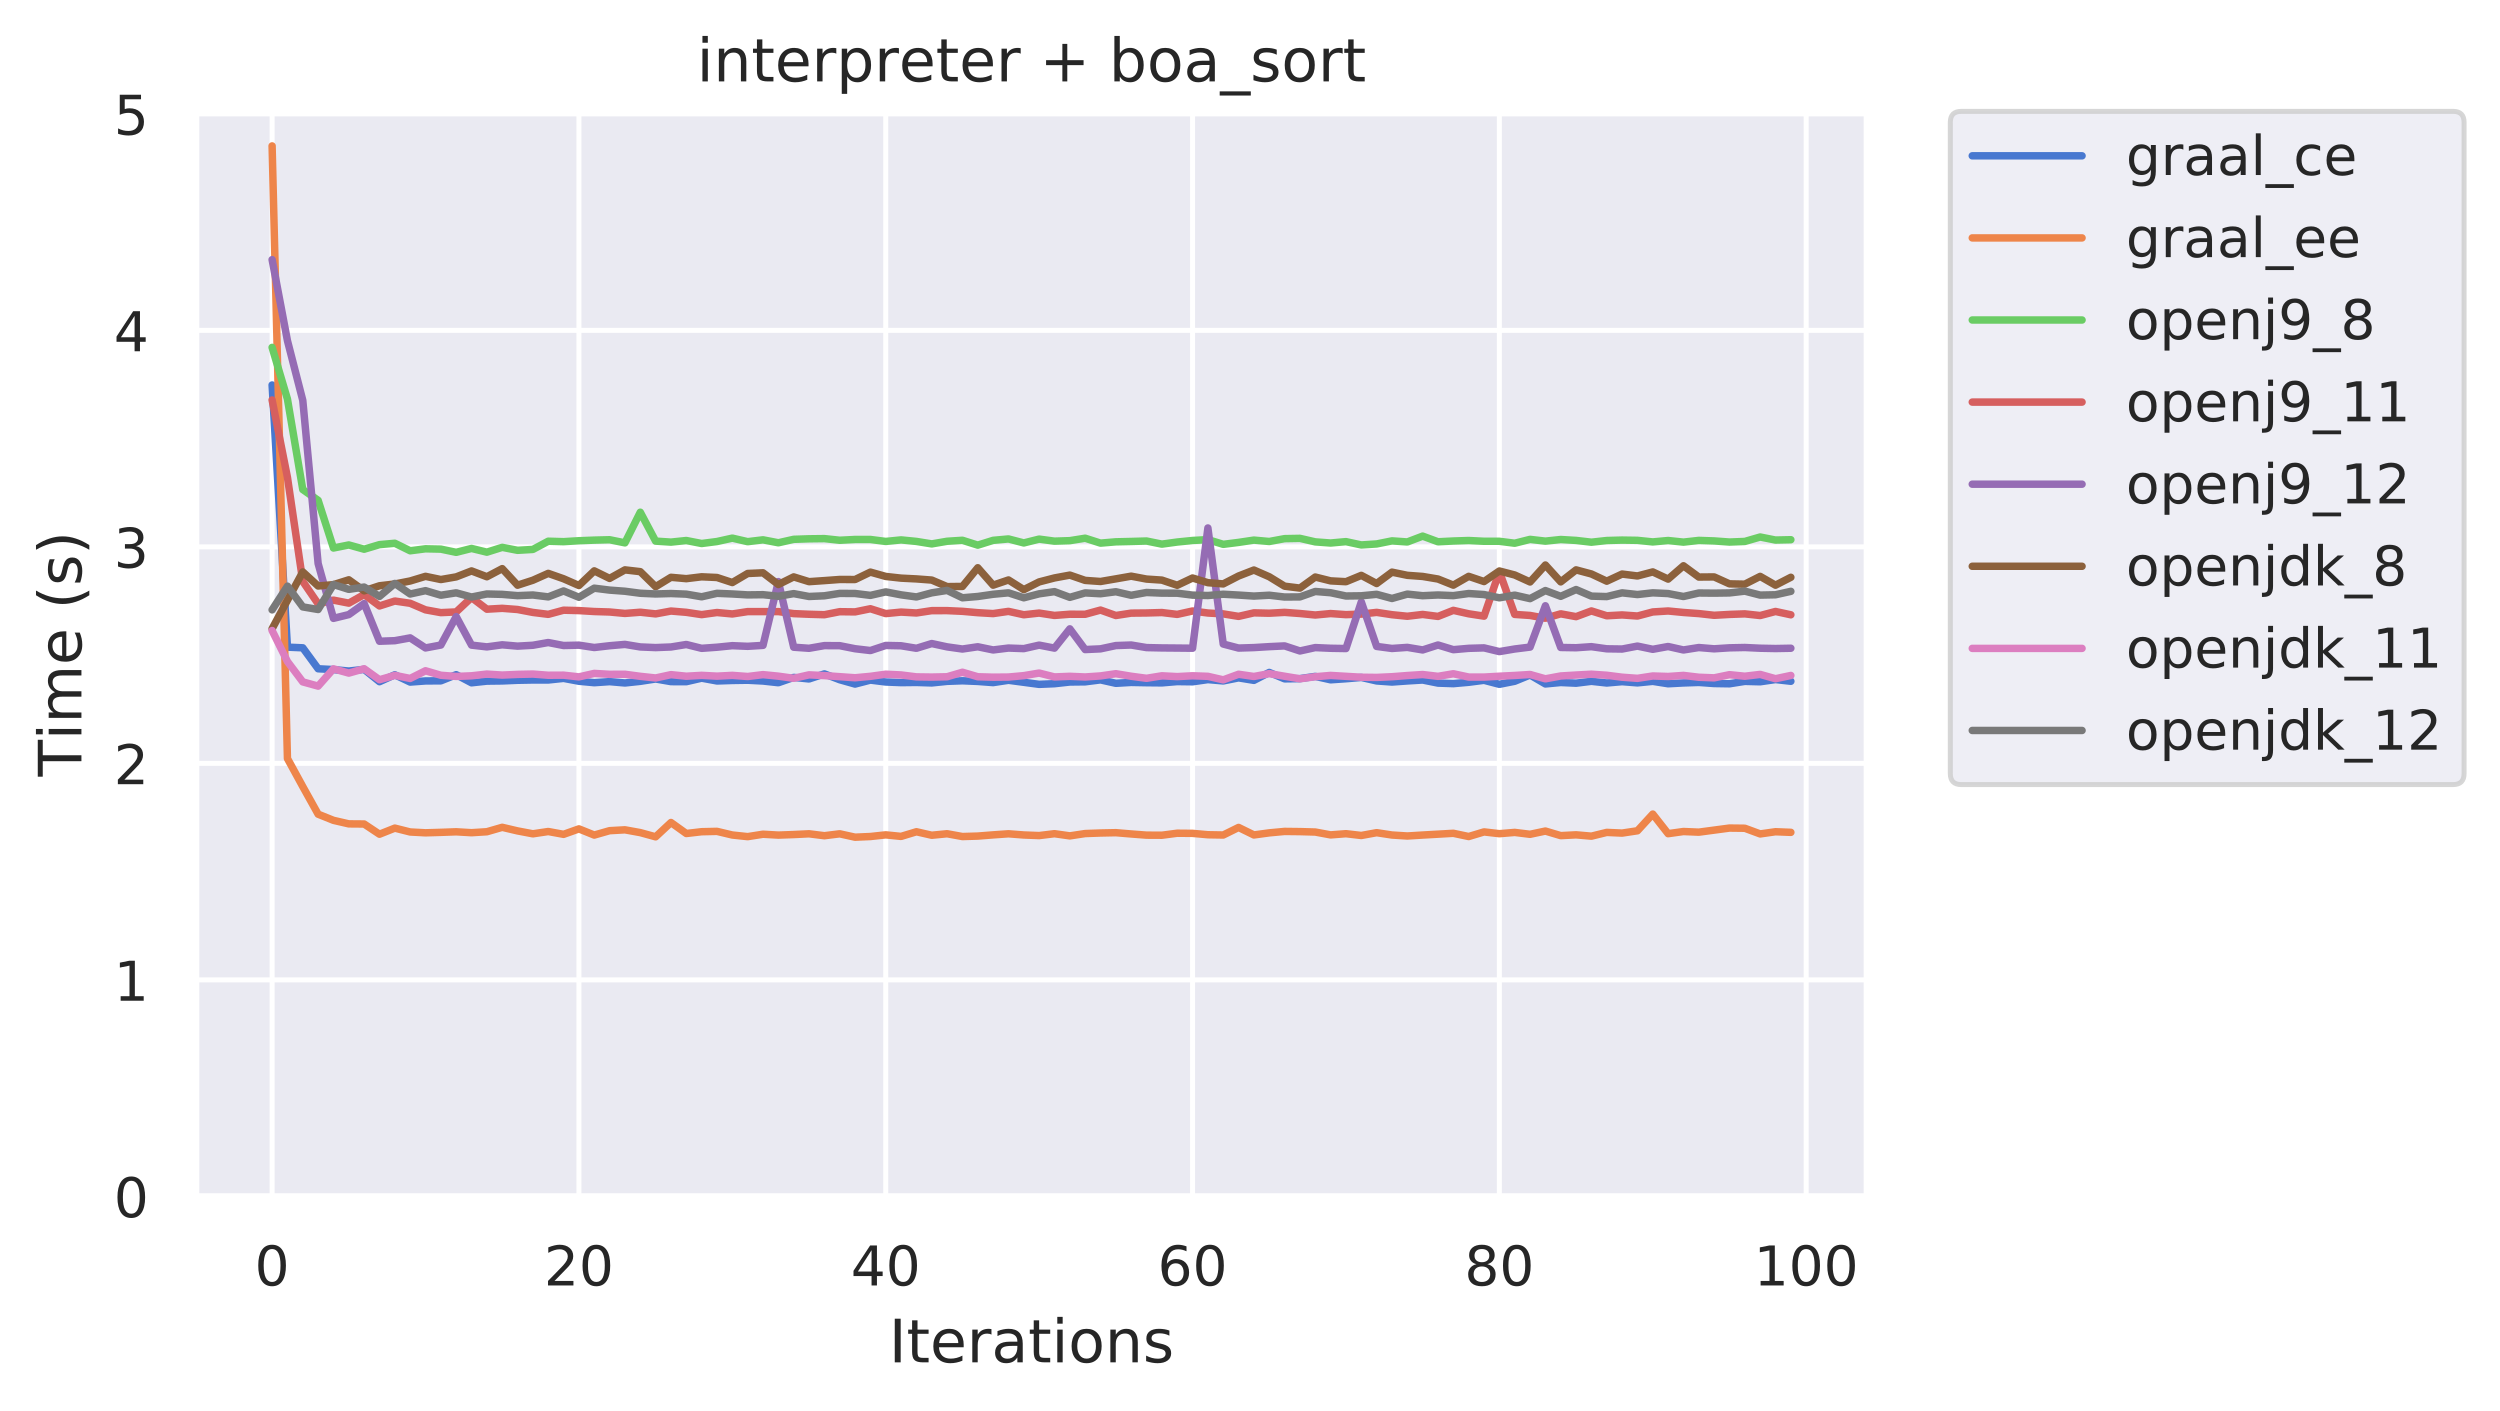 <?xml version="1.0" encoding="utf-8" standalone="no"?>
<!DOCTYPE svg PUBLIC "-//W3C//DTD SVG 1.1//EN"
  "http://www.w3.org/Graphics/SVG/1.1/DTD/svg11.dtd">
<!-- Created with matplotlib (https://matplotlib.org/) -->
<svg height="282.718pt" version="1.1" viewBox="0 0 501.012 282.718" width="501.012pt" xmlns="http://www.w3.org/2000/svg" xmlns:xlink="http://www.w3.org/1999/xlink">
 <defs>
  <style type="text/css">
*{stroke-linecap:butt;stroke-linejoin:round;}
  </style>
 </defs>
 <g id="figure_1">
  <g id="patch_1">
   <path d="M 0 282.718 
L 501.012 282.718 
L 501.012 0 
L 0 0 
z
" style="fill:#ffffff;"/>
  </g>
  <g id="axes_1">
   <g id="patch_2">
    <path d="M 39.312 239.758 
L 374.113 239.758 
L 374.113 22.318 
L 39.312 22.318 
z
" style="fill:#eaeaf2;"/>
   </g>
   <g id="matplotlib.axis_1">
    <g id="xtick_1">
     <g id="line2d_1">
      <path clip-path="url(#p406b29eb11)" d="M 54.531 239.758 
L 54.531 22.318 
" style="fill:none;stroke:#ffffff;stroke-linecap:round;"/>
     </g>
     <g id="text_1">
      <!-- 0 -->
      <defs>
       <path d="M 31.781 66.406 
Q 24.172 66.406 20.328 58.906 
Q 16.5 51.422 16.5 36.375 
Q 16.5 21.391 20.328 13.891 
Q 24.172 6.391 31.781 6.391 
Q 39.453 6.391 43.281 13.891 
Q 47.125 21.391 47.125 36.375 
Q 47.125 51.422 43.281 58.906 
Q 39.453 66.406 31.781 66.406 
z
M 31.781 74.219 
Q 44.047 74.219 50.516 64.516 
Q 56.984 54.828 56.984 36.375 
Q 56.984 17.969 50.516 8.266 
Q 44.047 -1.422 31.781 -1.422 
Q 19.531 -1.422 13.062 8.266 
Q 6.594 17.969 6.594 36.375 
Q 6.594 54.828 13.062 64.516 
Q 19.531 74.219 31.781 74.219 
z
" id="DejaVuSans-48"/>
      </defs>
      <g style="fill:#262626;" transform="translate(51.031 257.616)scale(0.11 -0.11)">
       <use xlink:href="#DejaVuSans-48"/>
      </g>
     </g>
    </g>
    <g id="xtick_2">
     <g id="line2d_2">
      <path clip-path="url(#p406b29eb11)" d="M 116.018 239.758 
L 116.018 22.318 
" style="fill:none;stroke:#ffffff;stroke-linecap:round;"/>
     </g>
     <g id="text_2">
      <!-- 20 -->
      <defs>
       <path d="M 19.188 8.297 
L 53.609 8.297 
L 53.609 0 
L 7.328 0 
L 7.328 8.297 
Q 12.938 14.109 22.625 23.891 
Q 32.328 33.688 34.812 36.531 
Q 39.547 41.844 41.422 45.531 
Q 43.312 49.219 43.312 52.781 
Q 43.312 58.594 39.234 62.25 
Q 35.156 65.922 28.609 65.922 
Q 23.969 65.922 18.812 64.312 
Q 13.672 62.703 7.812 59.422 
L 7.812 69.391 
Q 13.766 71.781 18.938 73 
Q 24.125 74.219 28.422 74.219 
Q 39.75 74.219 46.484 68.547 
Q 53.219 62.891 53.219 53.422 
Q 53.219 48.922 51.531 44.891 
Q 49.859 40.875 45.406 35.406 
Q 44.188 33.984 37.641 27.219 
Q 31.109 20.453 19.188 8.297 
z
" id="DejaVuSans-50"/>
      </defs>
      <g style="fill:#262626;" transform="translate(109.02 257.616)scale(0.11 -0.11)">
       <use xlink:href="#DejaVuSans-50"/>
       <use x="63.623" xlink:href="#DejaVuSans-48"/>
      </g>
     </g>
    </g>
    <g id="xtick_3">
     <g id="line2d_3">
      <path clip-path="url(#p406b29eb11)" d="M 177.506 239.758 
L 177.506 22.318 
" style="fill:none;stroke:#ffffff;stroke-linecap:round;"/>
     </g>
     <g id="text_3">
      <!-- 40 -->
      <defs>
       <path d="M 37.797 64.312 
L 12.891 25.391 
L 37.797 25.391 
z
M 35.203 72.906 
L 47.609 72.906 
L 47.609 25.391 
L 58.016 25.391 
L 58.016 17.188 
L 47.609 17.188 
L 47.609 0 
L 37.797 0 
L 37.797 17.188 
L 4.891 17.188 
L 4.891 26.703 
z
" id="DejaVuSans-52"/>
      </defs>
      <g style="fill:#262626;" transform="translate(170.507 257.616)scale(0.11 -0.11)">
       <use xlink:href="#DejaVuSans-52"/>
       <use x="63.623" xlink:href="#DejaVuSans-48"/>
      </g>
     </g>
    </g>
    <g id="xtick_4">
     <g id="line2d_4">
      <path clip-path="url(#p406b29eb11)" d="M 238.993 239.758 
L 238.993 22.318 
" style="fill:none;stroke:#ffffff;stroke-linecap:round;"/>
     </g>
     <g id="text_4">
      <!-- 60 -->
      <defs>
       <path d="M 33.016 40.375 
Q 26.375 40.375 22.484 35.828 
Q 18.609 31.297 18.609 23.391 
Q 18.609 15.531 22.484 10.953 
Q 26.375 6.391 33.016 6.391 
Q 39.656 6.391 43.531 10.953 
Q 47.406 15.531 47.406 23.391 
Q 47.406 31.297 43.531 35.828 
Q 39.656 40.375 33.016 40.375 
z
M 52.594 71.297 
L 52.594 62.312 
Q 48.875 64.062 45.094 64.984 
Q 41.312 65.922 37.594 65.922 
Q 27.828 65.922 22.672 59.328 
Q 17.531 52.734 16.797 39.406 
Q 19.672 43.656 24.016 45.922 
Q 28.375 48.188 33.594 48.188 
Q 44.578 48.188 50.953 41.516 
Q 57.328 34.859 57.328 23.391 
Q 57.328 12.156 50.688 5.359 
Q 44.047 -1.422 33.016 -1.422 
Q 20.359 -1.422 13.672 8.266 
Q 6.984 17.969 6.984 36.375 
Q 6.984 53.656 15.188 63.938 
Q 23.391 74.219 37.203 74.219 
Q 40.922 74.219 44.703 73.484 
Q 48.484 72.75 52.594 71.297 
z
" id="DejaVuSans-54"/>
      </defs>
      <g style="fill:#262626;" transform="translate(231.995 257.616)scale(0.11 -0.11)">
       <use xlink:href="#DejaVuSans-54"/>
       <use x="63.623" xlink:href="#DejaVuSans-48"/>
      </g>
     </g>
    </g>
    <g id="xtick_5">
     <g id="line2d_5">
      <path clip-path="url(#p406b29eb11)" d="M 300.481 239.758 
L 300.481 22.318 
" style="fill:none;stroke:#ffffff;stroke-linecap:round;"/>
     </g>
     <g id="text_5">
      <!-- 80 -->
      <defs>
       <path d="M 31.781 34.625 
Q 24.75 34.625 20.719 30.859 
Q 16.703 27.094 16.703 20.516 
Q 16.703 13.922 20.719 10.156 
Q 24.75 6.391 31.781 6.391 
Q 38.812 6.391 42.859 10.172 
Q 46.922 13.969 46.922 20.516 
Q 46.922 27.094 42.891 30.859 
Q 38.875 34.625 31.781 34.625 
z
M 21.922 38.812 
Q 15.578 40.375 12.031 44.719 
Q 8.5 49.078 8.5 55.328 
Q 8.5 64.062 14.719 69.141 
Q 20.953 74.219 31.781 74.219 
Q 42.672 74.219 48.875 69.141 
Q 55.078 64.062 55.078 55.328 
Q 55.078 49.078 51.531 44.719 
Q 48 40.375 41.703 38.812 
Q 48.828 37.156 52.797 32.312 
Q 56.781 27.484 56.781 20.516 
Q 56.781 9.906 50.312 4.234 
Q 43.844 -1.422 31.781 -1.422 
Q 19.734 -1.422 13.25 4.234 
Q 6.781 9.906 6.781 20.516 
Q 6.781 27.484 10.781 32.312 
Q 14.797 37.156 21.922 38.812 
z
M 18.312 54.391 
Q 18.312 48.734 21.844 45.562 
Q 25.391 42.391 31.781 42.391 
Q 38.141 42.391 41.719 45.562 
Q 45.312 48.734 45.312 54.391 
Q 45.312 60.062 41.719 63.234 
Q 38.141 66.406 31.781 66.406 
Q 25.391 66.406 21.844 63.234 
Q 18.312 60.062 18.312 54.391 
z
" id="DejaVuSans-56"/>
      </defs>
      <g style="fill:#262626;" transform="translate(293.482 257.616)scale(0.11 -0.11)">
       <use xlink:href="#DejaVuSans-56"/>
       <use x="63.623" xlink:href="#DejaVuSans-48"/>
      </g>
     </g>
    </g>
    <g id="xtick_6">
     <g id="line2d_6">
      <path clip-path="url(#p406b29eb11)" d="M 361.969 239.758 
L 361.969 22.318 
" style="fill:none;stroke:#ffffff;stroke-linecap:round;"/>
     </g>
     <g id="text_6">
      <!-- 100 -->
      <defs>
       <path d="M 12.406 8.297 
L 28.516 8.297 
L 28.516 63.922 
L 10.984 60.406 
L 10.984 69.391 
L 28.422 72.906 
L 38.281 72.906 
L 38.281 8.297 
L 54.391 8.297 
L 54.391 0 
L 12.406 0 
z
" id="DejaVuSans-49"/>
      </defs>
      <g style="fill:#262626;" transform="translate(351.471 257.616)scale(0.11 -0.11)">
       <use xlink:href="#DejaVuSans-49"/>
       <use x="63.623" xlink:href="#DejaVuSans-48"/>
       <use x="127.246" xlink:href="#DejaVuSans-48"/>
      </g>
     </g>
    </g>
    <g id="text_7">
     <!-- Iterations -->
     <defs>
      <path d="M 9.812 72.906 
L 19.672 72.906 
L 19.672 0 
L 9.812 0 
z
" id="DejaVuSans-73"/>
      <path d="M 18.312 70.219 
L 18.312 54.688 
L 36.812 54.688 
L 36.812 47.703 
L 18.312 47.703 
L 18.312 18.016 
Q 18.312 11.328 20.141 9.422 
Q 21.969 7.516 27.594 7.516 
L 36.812 7.516 
L 36.812 0 
L 27.594 0 
Q 17.188 0 13.234 3.875 
Q 9.281 7.766 9.281 18.016 
L 9.281 47.703 
L 2.688 47.703 
L 2.688 54.688 
L 9.281 54.688 
L 9.281 70.219 
z
" id="DejaVuSans-116"/>
      <path d="M 56.203 29.594 
L 56.203 25.203 
L 14.891 25.203 
Q 15.484 15.922 20.484 11.062 
Q 25.484 6.203 34.422 6.203 
Q 39.594 6.203 44.453 7.469 
Q 49.312 8.734 54.109 11.281 
L 54.109 2.781 
Q 49.266 0.734 44.188 -0.344 
Q 39.109 -1.422 33.891 -1.422 
Q 20.797 -1.422 13.156 6.188 
Q 5.516 13.812 5.516 26.812 
Q 5.516 40.234 12.766 48.109 
Q 20.016 56 32.328 56 
Q 43.359 56 49.781 48.891 
Q 56.203 41.797 56.203 29.594 
z
M 47.219 32.234 
Q 47.125 39.594 43.094 43.984 
Q 39.062 48.391 32.422 48.391 
Q 24.906 48.391 20.391 44.141 
Q 15.875 39.891 15.188 32.172 
z
" id="DejaVuSans-101"/>
      <path d="M 41.109 46.297 
Q 39.594 47.172 37.812 47.578 
Q 36.031 48 33.891 48 
Q 26.266 48 22.188 43.047 
Q 18.109 38.094 18.109 28.812 
L 18.109 0 
L 9.078 0 
L 9.078 54.688 
L 18.109 54.688 
L 18.109 46.188 
Q 20.953 51.172 25.484 53.578 
Q 30.031 56 36.531 56 
Q 37.453 56 38.578 55.875 
Q 39.703 55.766 41.062 55.516 
z
" id="DejaVuSans-114"/>
      <path d="M 34.281 27.484 
Q 23.391 27.484 19.188 25 
Q 14.984 22.516 14.984 16.5 
Q 14.984 11.719 18.141 8.906 
Q 21.297 6.109 26.703 6.109 
Q 34.188 6.109 38.703 11.406 
Q 43.219 16.703 43.219 25.484 
L 43.219 27.484 
z
M 52.203 31.203 
L 52.203 0 
L 43.219 0 
L 43.219 8.297 
Q 40.141 3.328 35.547 0.953 
Q 30.953 -1.422 24.312 -1.422 
Q 15.922 -1.422 10.953 3.297 
Q 6 8.016 6 15.922 
Q 6 25.141 12.172 29.828 
Q 18.359 34.516 30.609 34.516 
L 43.219 34.516 
L 43.219 35.406 
Q 43.219 41.609 39.141 45 
Q 35.062 48.391 27.688 48.391 
Q 23 48.391 18.547 47.266 
Q 14.109 46.141 10.016 43.891 
L 10.016 52.203 
Q 14.938 54.109 19.578 55.047 
Q 24.219 56 28.609 56 
Q 40.484 56 46.344 49.844 
Q 52.203 43.703 52.203 31.203 
z
" id="DejaVuSans-97"/>
      <path d="M 9.422 54.688 
L 18.406 54.688 
L 18.406 0 
L 9.422 0 
z
M 9.422 75.984 
L 18.406 75.984 
L 18.406 64.594 
L 9.422 64.594 
z
" id="DejaVuSans-105"/>
      <path d="M 30.609 48.391 
Q 23.391 48.391 19.188 42.75 
Q 14.984 37.109 14.984 27.297 
Q 14.984 17.484 19.156 11.844 
Q 23.344 6.203 30.609 6.203 
Q 37.797 6.203 41.984 11.859 
Q 46.188 17.531 46.188 27.297 
Q 46.188 37.016 41.984 42.703 
Q 37.797 48.391 30.609 48.391 
z
M 30.609 56 
Q 42.328 56 49.016 48.375 
Q 55.719 40.766 55.719 27.297 
Q 55.719 13.875 49.016 6.219 
Q 42.328 -1.422 30.609 -1.422 
Q 18.844 -1.422 12.172 6.219 
Q 5.516 13.875 5.516 27.297 
Q 5.516 40.766 12.172 48.375 
Q 18.844 56 30.609 56 
z
" id="DejaVuSans-111"/>
      <path d="M 54.891 33.016 
L 54.891 0 
L 45.906 0 
L 45.906 32.719 
Q 45.906 40.484 42.875 44.328 
Q 39.844 48.188 33.797 48.188 
Q 26.516 48.188 22.312 43.547 
Q 18.109 38.922 18.109 30.906 
L 18.109 0 
L 9.078 0 
L 9.078 54.688 
L 18.109 54.688 
L 18.109 46.188 
Q 21.344 51.125 25.703 53.562 
Q 30.078 56 35.797 56 
Q 45.219 56 50.047 50.172 
Q 54.891 44.344 54.891 33.016 
z
" id="DejaVuSans-110"/>
      <path d="M 44.281 53.078 
L 44.281 44.578 
Q 40.484 46.531 36.375 47.5 
Q 32.281 48.484 27.875 48.484 
Q 21.188 48.484 17.844 46.438 
Q 14.5 44.391 14.5 40.281 
Q 14.5 37.156 16.891 35.375 
Q 19.281 33.594 26.516 31.984 
L 29.594 31.297 
Q 39.156 29.25 43.188 25.516 
Q 47.219 21.781 47.219 15.094 
Q 47.219 7.469 41.188 3.016 
Q 35.156 -1.422 24.609 -1.422 
Q 20.219 -1.422 15.453 -0.562 
Q 10.688 0.297 5.422 2 
L 5.422 11.281 
Q 10.406 8.688 15.234 7.391 
Q 20.062 6.109 24.812 6.109 
Q 31.156 6.109 34.562 8.281 
Q 37.984 10.453 37.984 14.406 
Q 37.984 18.062 35.516 20.016 
Q 33.062 21.969 24.703 23.781 
L 21.578 24.516 
Q 13.234 26.266 9.516 29.906 
Q 5.812 33.547 5.812 39.891 
Q 5.812 47.609 11.281 51.797 
Q 16.75 56 26.812 56 
Q 31.781 56 36.172 55.266 
Q 40.578 54.547 44.281 53.078 
z
" id="DejaVuSans-115"/>
     </defs>
     <g style="fill:#262626;" transform="translate(178.137 273.022)scale(0.12 -0.12)">
      <use xlink:href="#DejaVuSans-73"/>
      <use x="29.492" xlink:href="#DejaVuSans-116"/>
      <use x="68.701" xlink:href="#DejaVuSans-101"/>
      <use x="130.225" xlink:href="#DejaVuSans-114"/>
      <use x="171.338" xlink:href="#DejaVuSans-97"/>
      <use x="232.617" xlink:href="#DejaVuSans-116"/>
      <use x="271.826" xlink:href="#DejaVuSans-105"/>
      <use x="299.609" xlink:href="#DejaVuSans-111"/>
      <use x="360.791" xlink:href="#DejaVuSans-110"/>
      <use x="424.17" xlink:href="#DejaVuSans-115"/>
     </g>
    </g>
   </g>
   <g id="matplotlib.axis_2">
    <g id="ytick_1">
     <g id="line2d_7">
      <path clip-path="url(#p406b29eb11)" d="M 39.312 239.758 
L 374.113 239.758 
" style="fill:none;stroke:#ffffff;stroke-linecap:round;"/>
     </g>
     <g id="text_8">
      <!-- 0 -->
      <g style="fill:#262626;" transform="translate(22.814 243.937)scale(0.11 -0.11)">
       <use xlink:href="#DejaVuSans-48"/>
      </g>
     </g>
    </g>
    <g id="ytick_2">
     <g id="line2d_8">
      <path clip-path="url(#p406b29eb11)" d="M 39.312 196.371 
L 374.113 196.371 
" style="fill:none;stroke:#ffffff;stroke-linecap:round;"/>
     </g>
     <g id="text_9">
      <!-- 1 -->
      <g style="fill:#262626;" transform="translate(22.814 200.55)scale(0.11 -0.11)">
       <use xlink:href="#DejaVuSans-49"/>
      </g>
     </g>
    </g>
    <g id="ytick_3">
     <g id="line2d_9">
      <path clip-path="url(#p406b29eb11)" d="M 39.312 152.984 
L 374.113 152.984 
" style="fill:none;stroke:#ffffff;stroke-linecap:round;"/>
     </g>
     <g id="text_10">
      <!-- 2 -->
      <g style="fill:#262626;" transform="translate(22.814 157.163)scale(0.11 -0.11)">
       <use xlink:href="#DejaVuSans-50"/>
      </g>
     </g>
    </g>
    <g id="ytick_4">
     <g id="line2d_10">
      <path clip-path="url(#p406b29eb11)" d="M 39.312 109.597 
L 374.113 109.597 
" style="fill:none;stroke:#ffffff;stroke-linecap:round;"/>
     </g>
     <g id="text_11">
      <!-- 3 -->
      <defs>
       <path d="M 40.578 39.312 
Q 47.656 37.797 51.625 33 
Q 55.609 28.219 55.609 21.188 
Q 55.609 10.406 48.188 4.484 
Q 40.766 -1.422 27.094 -1.422 
Q 22.516 -1.422 17.656 -0.516 
Q 12.797 0.391 7.625 2.203 
L 7.625 11.719 
Q 11.719 9.328 16.594 8.109 
Q 21.484 6.891 26.812 6.891 
Q 36.078 6.891 40.938 10.547 
Q 45.797 14.203 45.797 21.188 
Q 45.797 27.641 41.281 31.266 
Q 36.766 34.906 28.719 34.906 
L 20.219 34.906 
L 20.219 43.016 
L 29.109 43.016 
Q 36.375 43.016 40.234 45.922 
Q 44.094 48.828 44.094 54.297 
Q 44.094 59.906 40.109 62.906 
Q 36.141 65.922 28.719 65.922 
Q 24.656 65.922 20.016 65.031 
Q 15.375 64.156 9.812 62.312 
L 9.812 71.094 
Q 15.438 72.656 20.344 73.438 
Q 25.25 74.219 29.594 74.219 
Q 40.828 74.219 47.359 69.109 
Q 53.906 64.016 53.906 55.328 
Q 53.906 49.266 50.438 45.094 
Q 46.969 40.922 40.578 39.312 
z
" id="DejaVuSans-51"/>
      </defs>
      <g style="fill:#262626;" transform="translate(22.814 113.776)scale(0.11 -0.11)">
       <use xlink:href="#DejaVuSans-51"/>
      </g>
     </g>
    </g>
    <g id="ytick_5">
     <g id="line2d_11">
      <path clip-path="url(#p406b29eb11)" d="M 39.312 66.21 
L 374.113 66.21 
" style="fill:none;stroke:#ffffff;stroke-linecap:round;"/>
     </g>
     <g id="text_12">
      <!-- 4 -->
      <g style="fill:#262626;" transform="translate(22.814 70.389)scale(0.11 -0.11)">
       <use xlink:href="#DejaVuSans-52"/>
      </g>
     </g>
    </g>
    <g id="ytick_6">
     <g id="line2d_12">
      <path clip-path="url(#p406b29eb11)" d="M 39.312 22.823 
L 374.113 22.823 
" style="fill:none;stroke:#ffffff;stroke-linecap:round;"/>
     </g>
     <g id="text_13">
      <!-- 5 -->
      <defs>
       <path d="M 10.797 72.906 
L 49.516 72.906 
L 49.516 64.594 
L 19.828 64.594 
L 19.828 46.734 
Q 21.969 47.469 24.109 47.828 
Q 26.266 48.188 28.422 48.188 
Q 40.625 48.188 47.75 41.5 
Q 54.891 34.812 54.891 23.391 
Q 54.891 11.625 47.562 5.094 
Q 40.234 -1.422 26.906 -1.422 
Q 22.312 -1.422 17.547 -0.641 
Q 12.797 0.141 7.719 1.703 
L 7.719 11.625 
Q 12.109 9.234 16.797 8.062 
Q 21.484 6.891 26.703 6.891 
Q 35.156 6.891 40.078 11.328 
Q 45.016 15.766 45.016 23.391 
Q 45.016 31 40.078 35.438 
Q 35.156 39.891 26.703 39.891 
Q 22.75 39.891 18.812 39.016 
Q 14.891 38.141 10.797 36.281 
z
" id="DejaVuSans-53"/>
      </defs>
      <g style="fill:#262626;" transform="translate(22.814 27.002)scale(0.11 -0.11)">
       <use xlink:href="#DejaVuSans-53"/>
      </g>
     </g>
    </g>
    <g id="text_14">
     <!-- Time (s) -->
     <defs>
      <path d="M -0.297 72.906 
L 61.375 72.906 
L 61.375 64.594 
L 35.5 64.594 
L 35.5 0 
L 25.594 0 
L 25.594 64.594 
L -0.297 64.594 
z
" id="DejaVuSans-84"/>
      <path d="M 52 44.188 
Q 55.375 50.25 60.062 53.125 
Q 64.75 56 71.094 56 
Q 79.641 56 84.281 50.016 
Q 88.922 44.047 88.922 33.016 
L 88.922 0 
L 79.891 0 
L 79.891 32.719 
Q 79.891 40.578 77.094 44.375 
Q 74.312 48.188 68.609 48.188 
Q 61.625 48.188 57.562 43.547 
Q 53.516 38.922 53.516 30.906 
L 53.516 0 
L 44.484 0 
L 44.484 32.719 
Q 44.484 40.625 41.703 44.406 
Q 38.922 48.188 33.109 48.188 
Q 26.219 48.188 22.156 43.531 
Q 18.109 38.875 18.109 30.906 
L 18.109 0 
L 9.078 0 
L 9.078 54.688 
L 18.109 54.688 
L 18.109 46.188 
Q 21.188 51.219 25.484 53.609 
Q 29.781 56 35.688 56 
Q 41.656 56 45.828 52.969 
Q 50 49.953 52 44.188 
z
" id="DejaVuSans-109"/>
      <path id="DejaVuSans-32"/>
      <path d="M 31 75.875 
Q 24.469 64.656 21.281 53.656 
Q 18.109 42.672 18.109 31.391 
Q 18.109 20.125 21.312 9.062 
Q 24.516 -2 31 -13.188 
L 23.188 -13.188 
Q 15.875 -1.703 12.234 9.375 
Q 8.594 20.453 8.594 31.391 
Q 8.594 42.281 12.203 53.312 
Q 15.828 64.359 23.188 75.875 
z
" id="DejaVuSans-40"/>
      <path d="M 8.016 75.875 
L 15.828 75.875 
Q 23.141 64.359 26.781 53.312 
Q 30.422 42.281 30.422 31.391 
Q 30.422 20.453 26.781 9.375 
Q 23.141 -1.703 15.828 -13.188 
L 8.016 -13.188 
Q 14.5 -2 17.703 9.062 
Q 20.906 20.125 20.906 31.391 
Q 20.906 42.672 17.703 53.656 
Q 14.5 64.656 8.016 75.875 
z
" id="DejaVuSans-41"/>
     </defs>
     <g style="fill:#262626;" transform="translate(16.318 155.618)rotate(-90)scale(0.12 -0.12)">
      <use xlink:href="#DejaVuSans-84"/>
      <use x="61.037" xlink:href="#DejaVuSans-105"/>
      <use x="88.82" xlink:href="#DejaVuSans-109"/>
      <use x="186.232" xlink:href="#DejaVuSans-101"/>
      <use x="247.756" xlink:href="#DejaVuSans-32"/>
      <use x="279.543" xlink:href="#DejaVuSans-40"/>
      <use x="318.557" xlink:href="#DejaVuSans-115"/>
      <use x="370.656" xlink:href="#DejaVuSans-41"/>
     </g>
    </g>
   </g>
   <g id="line2d_13">
    <path clip-path="url(#p406b29eb11)" d="M 54.531 77.157 
L 57.605 129.691 
L 60.679 129.825 
L 63.754 134.023 
L 66.828 134.185 
L 69.903 134.484 
L 72.977 134.144 
L 76.051 136.612 
L 79.126 135.232 
L 82.2 136.691 
L 85.274 136.465 
L 88.349 136.441 
L 91.423 135.214 
L 94.498 136.834 
L 97.572 136.502 
L 100.646 136.462 
L 103.721 136.332 
L 106.795 136.271 
L 109.87 136.274 
L 112.944 135.948 
L 116.018 136.524 
L 119.093 136.814 
L 122.167 136.603 
L 125.241 136.87 
L 128.316 136.542 
L 131.39 136.068 
L 134.465 136.599 
L 137.539 136.612 
L 140.613 135.905 
L 143.688 136.469 
L 146.762 136.368 
L 149.836 136.321 
L 152.911 136.48 
L 155.985 136.818 
L 159.06 135.753 
L 162.134 136.063 
L 165.208 135.054 
L 168.283 136.22 
L 171.357 137.09 
L 174.432 136.294 
L 177.506 136.676 
L 180.58 136.799 
L 183.655 136.763 
L 186.729 136.86 
L 189.803 136.545 
L 192.878 136.433 
L 195.952 136.563 
L 199.027 136.795 
L 202.101 136.331 
L 205.175 136.737 
L 208.25 137.148 
L 211.324 137.018 
L 214.398 136.678 
L 217.473 136.641 
L 220.547 136.251 
L 223.622 136.937 
L 226.696 136.758 
L 229.77 136.818 
L 232.845 136.85 
L 235.919 136.59 
L 238.993 136.633 
L 242.068 136.195 
L 245.142 136.461 
L 248.217 135.846 
L 251.291 136.346 
L 254.365 134.76 
L 257.44 136.045 
L 260.514 136.003 
L 263.589 135.551 
L 266.663 136.234 
L 269.737 136.025 
L 272.812 135.761 
L 275.886 136.463 
L 278.96 136.683 
L 282.035 136.464 
L 285.109 136.279 
L 288.184 136.897 
L 291.258 137.005 
L 294.332 136.733 
L 297.407 136.333 
L 300.481 137.137 
L 303.555 136.528 
L 306.63 135.269 
L 309.704 137.064 
L 312.779 136.776 
L 315.853 136.915 
L 318.927 136.536 
L 322.002 136.874 
L 325.076 136.608 
L 328.151 136.85 
L 331.225 136.543 
L 334.299 137.027 
L 337.374 136.865 
L 340.448 136.76 
L 343.522 136.981 
L 346.597 137.032 
L 349.671 136.549 
L 352.746 136.628 
L 355.82 136.184 
L 358.894 136.529 
" style="fill:none;stroke:#4878d0;stroke-linecap:round;stroke-width:1.5;"/>
   </g>
   <g id="line2d_14">
    <path clip-path="url(#p406b29eb11)" d="M 54.531 29.245 
L 57.605 152.013 
L 60.679 157.638 
L 63.754 163.164 
L 66.828 164.4 
L 69.903 165.108 
L 72.977 165.134 
L 76.051 167.18 
L 79.126 165.958 
L 82.2 166.734 
L 85.274 166.898 
L 88.349 166.808 
L 91.423 166.696 
L 94.498 166.876 
L 97.572 166.684 
L 100.646 165.797 
L 103.721 166.518 
L 106.795 167.099 
L 109.87 166.641 
L 112.944 167.205 
L 116.018 166.112 
L 119.093 167.352 
L 122.167 166.472 
L 125.241 166.3 
L 128.316 166.859 
L 131.39 167.702 
L 134.465 164.837 
L 137.539 167.038 
L 140.613 166.68 
L 143.688 166.609 
L 146.762 167.34 
L 149.836 167.666 
L 152.911 167.183 
L 155.985 167.359 
L 159.06 167.247 
L 162.134 167.097 
L 165.208 167.482 
L 168.283 167.1 
L 171.357 167.777 
L 174.432 167.642 
L 177.506 167.309 
L 180.58 167.619 
L 183.655 166.687 
L 186.729 167.387 
L 189.803 167.087 
L 192.878 167.648 
L 195.952 167.555 
L 199.027 167.312 
L 202.101 167.096 
L 205.175 167.334 
L 208.25 167.453 
L 211.324 167.078 
L 214.398 167.514 
L 217.473 167.048 
L 220.547 166.938 
L 223.622 166.873 
L 226.696 167.131 
L 229.77 167.368 
L 232.845 167.385 
L 235.919 166.981 
L 238.993 167.009 
L 242.068 167.286 
L 245.142 167.341 
L 248.217 165.823 
L 251.291 167.328 
L 254.365 166.909 
L 257.44 166.621 
L 260.514 166.657 
L 263.589 166.745 
L 266.663 167.315 
L 269.737 167.078 
L 272.812 167.435 
L 275.886 166.873 
L 278.96 167.342 
L 282.035 167.537 
L 285.109 167.347 
L 288.184 167.172 
L 291.258 166.996 
L 294.332 167.643 
L 297.407 166.718 
L 300.481 167.075 
L 303.555 166.82 
L 306.63 167.197 
L 309.704 166.547 
L 312.779 167.464 
L 315.853 167.304 
L 318.927 167.572 
L 322.002 166.817 
L 325.076 166.955 
L 328.151 166.491 
L 331.225 163.149 
L 334.299 167.071 
L 337.374 166.64 
L 340.448 166.77 
L 343.522 166.359 
L 346.597 165.948 
L 349.671 165.986 
L 352.746 167.122 
L 355.82 166.684 
L 358.894 166.806 
" style="fill:none;stroke:#ee854a;stroke-linecap:round;stroke-width:1.5;"/>
   </g>
   <g id="line2d_15">
    <path clip-path="url(#p406b29eb11)" d="M 54.531 69.622 
L 57.605 79.981 
L 60.679 98.108 
L 63.754 100.271 
L 66.828 109.824 
L 69.903 109.211 
L 72.977 110.065 
L 76.051 109.147 
L 79.126 108.871 
L 82.2 110.379 
L 85.274 109.983 
L 88.349 110.05 
L 91.423 110.691 
L 94.498 109.911 
L 97.572 110.658 
L 100.646 109.692 
L 103.721 110.287 
L 106.795 110.108 
L 109.87 108.463 
L 112.944 108.552 
L 116.018 108.366 
L 119.093 108.245 
L 122.167 108.167 
L 125.241 108.79 
L 128.316 102.654 
L 131.39 108.443 
L 134.465 108.642 
L 137.539 108.322 
L 140.613 108.921 
L 143.688 108.525 
L 146.762 107.844 
L 149.836 108.553 
L 152.911 108.184 
L 155.985 108.775 
L 159.06 108.083 
L 162.134 107.98 
L 165.208 107.94 
L 168.283 108.27 
L 171.357 108.114 
L 174.432 108.113 
L 177.506 108.508 
L 180.58 108.199 
L 183.655 108.504 
L 186.729 109 
L 189.803 108.473 
L 192.878 108.274 
L 195.952 109.252 
L 199.027 108.288 
L 202.101 108.007 
L 205.175 108.807 
L 208.25 108.039 
L 211.324 108.451 
L 214.398 108.352 
L 217.473 107.859 
L 220.547 108.845 
L 223.622 108.585 
L 226.696 108.512 
L 229.77 108.424 
L 232.845 109.046 
L 235.919 108.626 
L 238.993 108.316 
L 242.068 108.142 
L 245.142 109.088 
L 248.217 108.7 
L 251.291 108.241 
L 254.365 108.518 
L 257.44 107.948 
L 260.514 107.889 
L 263.589 108.595 
L 266.663 108.823 
L 269.737 108.545 
L 272.812 109.209 
L 275.886 109.01 
L 278.96 108.393 
L 282.035 108.61 
L 285.109 107.442 
L 288.184 108.575 
L 291.258 108.421 
L 294.332 108.321 
L 297.407 108.474 
L 300.481 108.477 
L 303.555 108.866 
L 306.63 108.093 
L 309.704 108.447 
L 312.779 108.12 
L 315.853 108.302 
L 318.927 108.659 
L 322.002 108.322 
L 325.076 108.237 
L 328.151 108.287 
L 331.225 108.602 
L 334.299 108.323 
L 337.374 108.645 
L 340.448 108.301 
L 343.522 108.404 
L 346.597 108.628 
L 349.671 108.508 
L 352.746 107.618 
L 355.82 108.23 
L 358.894 108.162 
" style="fill:none;stroke:#6acc64;stroke-linecap:round;stroke-width:1.5;"/>
   </g>
   <g id="line2d_16">
    <path clip-path="url(#p406b29eb11)" d="M 54.531 80.159 
L 57.605 95.665 
L 60.679 116.52 
L 63.754 121.007 
L 66.828 120.272 
L 69.903 120.873 
L 72.977 119.153 
L 76.051 121.437 
L 79.126 120.451 
L 82.2 120.901 
L 85.274 122.214 
L 88.349 122.773 
L 91.423 122.635 
L 94.498 119.752 
L 97.572 122.086 
L 100.646 121.91 
L 103.721 122.147 
L 106.795 122.734 
L 109.87 123.118 
L 112.944 122.287 
L 116.018 122.365 
L 119.093 122.552 
L 122.167 122.647 
L 125.241 122.933 
L 128.316 122.694 
L 131.39 123.026 
L 134.465 122.456 
L 137.539 122.713 
L 140.613 123.173 
L 143.688 122.752 
L 146.762 123.039 
L 149.836 122.568 
L 152.911 122.564 
L 155.985 122.564 
L 159.06 122.973 
L 162.134 123.101 
L 165.208 123.192 
L 168.283 122.585 
L 171.357 122.625 
L 174.432 121.994 
L 177.506 122.968 
L 180.58 122.666 
L 183.655 122.843 
L 186.729 122.375 
L 189.803 122.371 
L 192.878 122.512 
L 195.952 122.784 
L 199.027 122.965 
L 202.101 122.522 
L 205.175 123.2 
L 208.25 122.862 
L 211.324 123.335 
L 214.398 123.093 
L 217.473 123.104 
L 220.547 122.26 
L 223.622 123.351 
L 226.696 122.875 
L 229.77 122.843 
L 232.845 122.756 
L 235.919 123.127 
L 238.993 122.444 
L 242.068 122.851 
L 245.142 123.027 
L 248.217 123.525 
L 251.291 122.817 
L 254.365 122.893 
L 257.44 122.721 
L 260.514 122.95 
L 263.589 123.251 
L 266.663 122.96 
L 269.737 123.177 
L 272.812 123.068 
L 275.886 122.723 
L 278.96 123.189 
L 282.035 123.5 
L 285.109 123.138 
L 288.184 123.533 
L 291.258 122.318 
L 294.332 123.007 
L 297.407 123.479 
L 300.481 114.56 
L 303.555 123.129 
L 306.63 123.339 
L 309.704 123.898 
L 312.779 123.013 
L 315.853 123.579 
L 318.927 122.435 
L 322.002 123.404 
L 325.076 123.235 
L 328.151 123.453 
L 331.225 122.637 
L 334.299 122.445 
L 337.374 122.741 
L 340.448 122.964 
L 343.522 123.308 
L 346.597 123.132 
L 349.671 123.022 
L 352.746 123.356 
L 355.82 122.542 
L 358.894 123.207 
" style="fill:none;stroke:#d65f5f;stroke-linecap:round;stroke-width:1.5;"/>
   </g>
   <g id="line2d_17">
    <path clip-path="url(#p406b29eb11)" d="M 54.531 52.035 
L 57.605 68.271 
L 60.679 80.238 
L 63.754 112.933 
L 66.828 123.918 
L 69.903 123.167 
L 72.977 120.96 
L 76.051 128.509 
L 79.126 128.396 
L 82.2 127.836 
L 85.274 129.849 
L 88.349 129.268 
L 91.423 123.568 
L 94.498 129.284 
L 97.572 129.638 
L 100.646 129.223 
L 103.721 129.489 
L 106.795 129.313 
L 109.87 128.766 
L 112.944 129.366 
L 116.018 129.292 
L 119.093 129.764 
L 122.167 129.406 
L 125.241 129.141 
L 128.316 129.65 
L 131.39 129.779 
L 134.465 129.657 
L 137.539 129.161 
L 140.613 129.929 
L 143.688 129.706 
L 146.762 129.396 
L 149.836 129.526 
L 152.911 129.335 
L 155.985 116.553 
L 159.06 129.703 
L 162.134 129.92 
L 165.208 129.383 
L 168.283 129.398 
L 171.357 130.009 
L 174.432 130.371 
L 177.506 129.35 
L 180.58 129.416 
L 183.655 129.919 
L 186.729 128.971 
L 189.803 129.635 
L 192.878 130.068 
L 195.952 129.616 
L 199.027 130.251 
L 202.101 129.874 
L 205.175 129.986 
L 208.25 129.287 
L 211.324 129.885 
L 214.398 126.026 
L 217.473 130.175 
L 220.547 130.032 
L 223.622 129.375 
L 226.696 129.265 
L 229.77 129.78 
L 232.845 129.846 
L 235.919 129.874 
L 238.993 129.907 
L 242.068 105.811 
L 245.142 129.067 
L 248.217 129.875 
L 251.291 129.778 
L 254.365 129.591 
L 257.44 129.443 
L 260.514 130.456 
L 263.589 129.779 
L 266.663 129.917 
L 269.737 129.97 
L 272.812 120.634 
L 275.886 129.544 
L 278.96 129.955 
L 282.035 129.738 
L 285.109 130.251 
L 288.184 129.262 
L 291.258 130.198 
L 294.332 129.928 
L 297.407 129.839 
L 300.481 130.584 
L 303.555 130.061 
L 306.63 129.678 
L 309.704 121.401 
L 312.779 129.756 
L 315.853 129.809 
L 318.927 129.596 
L 322.002 130.025 
L 325.076 130.07 
L 328.151 129.481 
L 331.225 130.125 
L 334.299 129.563 
L 337.374 130.255 
L 340.448 129.77 
L 343.522 130.025 
L 346.597 129.827 
L 349.671 129.761 
L 352.746 129.907 
L 355.82 129.969 
L 358.894 129.91 
" style="fill:none;stroke:#956cb4;stroke-linecap:round;stroke-width:1.5;"/>
   </g>
   <g id="line2d_18">
    <path clip-path="url(#p406b29eb11)" d="M 54.531 126.004 
L 57.605 120.297 
L 60.679 114.618 
L 63.754 117.436 
L 66.828 117.167 
L 69.903 116.196 
L 72.977 118.406 
L 76.051 117.393 
L 79.126 117.033 
L 82.2 116.431 
L 85.274 115.502 
L 88.349 116.142 
L 91.423 115.611 
L 94.498 114.416 
L 97.572 115.584 
L 100.646 113.958 
L 103.721 117.276 
L 106.795 116.281 
L 109.87 114.908 
L 112.944 115.988 
L 116.018 117.338 
L 119.093 114.405 
L 122.167 115.916 
L 125.241 114.206 
L 128.316 114.562 
L 131.39 117.572 
L 134.465 115.694 
L 137.539 115.967 
L 140.613 115.594 
L 143.688 115.734 
L 146.762 116.744 
L 149.836 114.928 
L 152.911 114.791 
L 155.985 117.14 
L 159.06 115.613 
L 162.134 116.568 
L 165.208 116.355 
L 168.283 116.128 
L 171.357 116.139 
L 174.432 114.655 
L 177.506 115.52 
L 180.58 115.862 
L 183.655 116.016 
L 186.729 116.249 
L 189.803 117.559 
L 192.878 117.522 
L 195.952 113.782 
L 199.027 117.268 
L 202.101 116.227 
L 205.175 118.164 
L 208.25 116.618 
L 211.324 115.822 
L 214.398 115.253 
L 217.473 116.315 
L 220.547 116.533 
L 223.622 116.005 
L 226.696 115.467 
L 229.77 116.049 
L 232.845 116.255 
L 235.919 117.292 
L 238.993 115.836 
L 242.068 116.772 
L 245.142 117.018 
L 248.217 115.434 
L 251.291 114.238 
L 254.365 115.586 
L 257.44 117.475 
L 260.514 117.857 
L 263.589 115.641 
L 266.663 116.409 
L 269.737 116.575 
L 272.812 115.308 
L 275.886 116.94 
L 278.96 114.662 
L 282.035 115.298 
L 285.109 115.523 
L 288.184 116.04 
L 291.258 117.267 
L 294.332 115.502 
L 297.407 116.543 
L 300.481 114.43 
L 303.555 115.229 
L 306.63 116.628 
L 309.704 113.234 
L 312.779 116.608 
L 315.853 114.206 
L 318.927 115.028 
L 322.002 116.472 
L 325.076 115.043 
L 328.151 115.426 
L 331.225 114.615 
L 334.299 116.055 
L 337.374 113.385 
L 340.448 115.646 
L 343.522 115.617 
L 346.597 117.007 
L 349.671 117.07 
L 352.746 115.511 
L 355.82 117.274 
L 358.894 115.693 
" style="fill:none;stroke:#8c613c;stroke-linecap:round;stroke-width:1.5;"/>
   </g>
   <g id="line2d_19">
    <path clip-path="url(#p406b29eb11)" d="M 54.531 126.36 
L 57.605 132.575 
L 60.679 136.652 
L 63.754 137.502 
L 66.828 134.038 
L 69.903 134.893 
L 72.977 134.023 
L 76.051 136.221 
L 79.126 135.347 
L 82.2 135.962 
L 85.274 134.423 
L 88.349 135.324 
L 91.423 135.56 
L 94.498 135.433 
L 97.572 135.09 
L 100.646 135.288 
L 103.721 135.151 
L 106.795 135.084 
L 109.87 135.323 
L 112.944 135.307 
L 116.018 135.65 
L 119.093 134.953 
L 122.167 135.138 
L 125.241 135.123 
L 128.316 135.537 
L 131.39 135.869 
L 134.465 135.203 
L 137.539 135.516 
L 140.613 135.342 
L 143.688 135.503 
L 146.762 135.345 
L 149.836 135.573 
L 152.911 135.199 
L 155.985 135.506 
L 159.06 135.935 
L 162.134 135.24 
L 165.208 135.392 
L 168.283 135.611 
L 171.357 135.825 
L 174.432 135.538 
L 177.506 135.114 
L 180.58 135.263 
L 183.655 135.647 
L 186.729 135.69 
L 189.803 135.623 
L 192.878 134.719 
L 195.952 135.624 
L 199.027 135.71 
L 202.101 135.68 
L 205.175 135.401 
L 208.25 134.883 
L 211.324 135.66 
L 214.398 135.536 
L 217.473 135.669 
L 220.547 135.457 
L 223.622 135.013 
L 226.696 135.523 
L 229.77 135.934 
L 232.845 135.434 
L 235.919 135.594 
L 238.993 135.429 
L 242.068 135.539 
L 245.142 136.242 
L 248.217 135.124 
L 251.291 135.567 
L 254.365 135.001 
L 257.44 135.523 
L 260.514 136.032 
L 263.589 135.619 
L 266.663 135.357 
L 269.737 135.539 
L 272.812 135.719 
L 275.886 135.758 
L 278.96 135.617 
L 282.035 135.38 
L 285.109 135.177 
L 288.184 135.542 
L 291.258 135.022 
L 294.332 135.683 
L 297.407 135.69 
L 300.481 135.517 
L 303.555 135.365 
L 306.63 135.171 
L 309.704 136.038 
L 312.779 135.467 
L 315.853 135.28 
L 318.927 135.115 
L 322.002 135.323 
L 325.076 135.714 
L 328.151 135.942 
L 331.225 135.47 
L 334.299 135.57 
L 337.374 135.355 
L 340.448 135.723 
L 343.522 135.843 
L 346.597 135.21 
L 349.671 135.519 
L 352.746 135.154 
L 355.82 136.02 
L 358.894 135.366 
" style="fill:none;stroke:#dc7ec0;stroke-linecap:round;stroke-width:1.5;"/>
   </g>
   <g id="line2d_20">
    <path clip-path="url(#p406b29eb11)" d="M 54.531 122.218 
L 57.605 117.471 
L 60.679 121.625 
L 63.754 122.147 
L 66.828 117.137 
L 69.903 118.112 
L 72.977 117.65 
L 76.051 119.523 
L 79.126 116.928 
L 82.2 119.039 
L 85.274 118.372 
L 88.349 119.282 
L 91.423 118.807 
L 94.498 119.649 
L 97.572 119.034 
L 100.646 119.114 
L 103.721 119.369 
L 106.795 119.241 
L 109.87 119.618 
L 112.944 118.43 
L 116.018 119.696 
L 119.093 117.874 
L 122.167 118.26 
L 125.241 118.488 
L 128.316 118.891 
L 131.39 119.033 
L 134.465 118.945 
L 137.539 119.07 
L 140.613 119.599 
L 143.688 118.904 
L 146.762 119.035 
L 149.836 119.218 
L 152.911 119.178 
L 155.985 119.496 
L 159.06 118.965 
L 162.134 119.538 
L 165.208 119.401 
L 168.283 118.918 
L 171.357 118.937 
L 174.432 119.316 
L 177.506 118.618 
L 180.58 119.209 
L 183.655 119.63 
L 186.729 118.805 
L 189.803 118.323 
L 192.878 119.797 
L 195.952 119.539 
L 199.027 119.095 
L 202.101 118.806 
L 205.175 119.799 
L 208.25 119.006 
L 211.324 118.568 
L 214.398 119.71 
L 217.473 118.82 
L 220.547 118.989 
L 223.622 118.587 
L 226.696 119.297 
L 229.77 118.735 
L 232.845 118.868 
L 235.919 118.877 
L 238.993 119.265 
L 242.068 119.344 
L 245.142 119.086 
L 248.217 119.253 
L 251.291 119.456 
L 254.365 119.284 
L 257.44 119.647 
L 260.514 119.62 
L 263.589 118.535 
L 266.663 118.785 
L 269.737 119.441 
L 272.812 119.4 
L 275.886 119.102 
L 278.96 119.935 
L 282.035 119.061 
L 285.109 119.382 
L 288.184 119.237 
L 291.258 119.365 
L 294.332 118.944 
L 297.407 119.15 
L 300.481 119.806 
L 303.555 119.266 
L 306.63 119.969 
L 309.704 118.353 
L 312.779 119.504 
L 315.853 118.15 
L 318.927 119.466 
L 322.002 119.558 
L 325.076 118.81 
L 328.151 119.151 
L 331.225 118.806 
L 334.299 118.953 
L 337.374 119.543 
L 340.448 118.84 
L 343.522 118.871 
L 346.597 118.824 
L 349.671 118.467 
L 352.746 119.261 
L 355.82 119.194 
L 358.894 118.508 
" style="fill:none;stroke:#797979;stroke-linecap:round;stroke-width:1.5;"/>
   </g>
   <g id="patch_3">
    <path d="M 39.312 239.758 
L 39.312 22.318 
" style="fill:none;stroke:#ffffff;stroke-linecap:square;stroke-linejoin:miter;stroke-width:1.25;"/>
   </g>
   <g id="patch_4">
    <path d="M 374.113 239.758 
L 374.113 22.318 
" style="fill:none;stroke:#ffffff;stroke-linecap:square;stroke-linejoin:miter;stroke-width:1.25;"/>
   </g>
   <g id="patch_5">
    <path d="M 39.312 239.758 
L 374.113 239.758 
" style="fill:none;stroke:#ffffff;stroke-linecap:square;stroke-linejoin:miter;stroke-width:1.25;"/>
   </g>
   <g id="patch_6">
    <path d="M 39.312 22.318 
L 374.113 22.318 
" style="fill:none;stroke:#ffffff;stroke-linecap:square;stroke-linejoin:miter;stroke-width:1.25;"/>
   </g>
   <g id="text_15">
    <!-- interpreter + boa_sort -->
    <defs>
     <path d="M 18.109 8.203 
L 18.109 -20.797 
L 9.078 -20.797 
L 9.078 54.688 
L 18.109 54.688 
L 18.109 46.391 
Q 20.953 51.266 25.266 53.625 
Q 29.594 56 35.594 56 
Q 45.562 56 51.781 48.094 
Q 58.016 40.188 58.016 27.297 
Q 58.016 14.406 51.781 6.484 
Q 45.562 -1.422 35.594 -1.422 
Q 29.594 -1.422 25.266 0.953 
Q 20.953 3.328 18.109 8.203 
z
M 48.688 27.297 
Q 48.688 37.203 44.609 42.844 
Q 40.531 48.484 33.406 48.484 
Q 26.266 48.484 22.188 42.844 
Q 18.109 37.203 18.109 27.297 
Q 18.109 17.391 22.188 11.75 
Q 26.266 6.109 33.406 6.109 
Q 40.531 6.109 44.609 11.75 
Q 48.688 17.391 48.688 27.297 
z
" id="DejaVuSans-112"/>
     <path d="M 46 62.703 
L 46 35.5 
L 73.188 35.5 
L 73.188 27.203 
L 46 27.203 
L 46 0 
L 37.797 0 
L 37.797 27.203 
L 10.594 27.203 
L 10.594 35.5 
L 37.797 35.5 
L 37.797 62.703 
z
" id="DejaVuSans-43"/>
     <path d="M 48.688 27.297 
Q 48.688 37.203 44.609 42.844 
Q 40.531 48.484 33.406 48.484 
Q 26.266 48.484 22.188 42.844 
Q 18.109 37.203 18.109 27.297 
Q 18.109 17.391 22.188 11.75 
Q 26.266 6.109 33.406 6.109 
Q 40.531 6.109 44.609 11.75 
Q 48.688 17.391 48.688 27.297 
z
M 18.109 46.391 
Q 20.953 51.266 25.266 53.625 
Q 29.594 56 35.594 56 
Q 45.562 56 51.781 48.094 
Q 58.016 40.188 58.016 27.297 
Q 58.016 14.406 51.781 6.484 
Q 45.562 -1.422 35.594 -1.422 
Q 29.594 -1.422 25.266 0.953 
Q 20.953 3.328 18.109 8.203 
L 18.109 0 
L 9.078 0 
L 9.078 75.984 
L 18.109 75.984 
z
" id="DejaVuSans-98"/>
     <path d="M 50.984 -16.609 
L 50.984 -23.578 
L -0.984 -23.578 
L -0.984 -16.609 
z
" id="DejaVuSans-95"/>
    </defs>
    <g style="fill:#262626;" transform="translate(139.642 16.318)scale(0.12 -0.12)">
     <use xlink:href="#DejaVuSans-105"/>
     <use x="27.783" xlink:href="#DejaVuSans-110"/>
     <use x="91.162" xlink:href="#DejaVuSans-116"/>
     <use x="130.371" xlink:href="#DejaVuSans-101"/>
     <use x="191.895" xlink:href="#DejaVuSans-114"/>
     <use x="233.008" xlink:href="#DejaVuSans-112"/>
     <use x="296.484" xlink:href="#DejaVuSans-114"/>
     <use x="337.566" xlink:href="#DejaVuSans-101"/>
     <use x="399.09" xlink:href="#DejaVuSans-116"/>
     <use x="438.299" xlink:href="#DejaVuSans-101"/>
     <use x="499.822" xlink:href="#DejaVuSans-114"/>
     <use x="540.936" xlink:href="#DejaVuSans-32"/>
     <use x="572.723" xlink:href="#DejaVuSans-43"/>
     <use x="656.512" xlink:href="#DejaVuSans-32"/>
     <use x="688.299" xlink:href="#DejaVuSans-98"/>
     <use x="751.775" xlink:href="#DejaVuSans-111"/>
     <use x="812.957" xlink:href="#DejaVuSans-97"/>
     <use x="874.236" xlink:href="#DejaVuSans-95"/>
     <use x="924.236" xlink:href="#DejaVuSans-115"/>
     <use x="976.336" xlink:href="#DejaVuSans-111"/>
     <use x="1037.518" xlink:href="#DejaVuSans-114"/>
     <use x="1078.631" xlink:href="#DejaVuSans-116"/>
    </g>
   </g>
   <g id="legend_1">
    <g id="patch_7">
     <path d="M 393.053 157.233 
L 491.613 157.233 
Q 493.812 157.233 493.812 155.033 
L 493.812 24.518 
Q 493.812 22.318 491.613 22.318 
L 393.053 22.318 
Q 390.853 22.318 390.853 24.518 
L 390.853 155.033 
Q 390.853 157.233 393.053 157.233 
z
" style="fill:#eaeaf2;opacity:0.8;stroke:#cccccc;stroke-linejoin:miter;"/>
    </g>
    <g id="line2d_21">
     <path d="M 395.252 31.226 
L 417.252 31.226 
" style="fill:none;stroke:#4878d0;stroke-linecap:round;stroke-width:1.5;"/>
    </g>
    <g id="line2d_22"/>
    <g id="text_16">
     <!-- graal_ce -->
     <defs>
      <path d="M 45.406 27.984 
Q 45.406 37.75 41.375 43.109 
Q 37.359 48.484 30.078 48.484 
Q 22.859 48.484 18.828 43.109 
Q 14.797 37.75 14.797 27.984 
Q 14.797 18.266 18.828 12.891 
Q 22.859 7.516 30.078 7.516 
Q 37.359 7.516 41.375 12.891 
Q 45.406 18.266 45.406 27.984 
z
M 54.391 6.781 
Q 54.391 -7.172 48.188 -13.984 
Q 42 -20.797 29.203 -20.797 
Q 24.469 -20.797 20.266 -20.094 
Q 16.062 -19.391 12.109 -17.922 
L 12.109 -9.188 
Q 16.062 -11.328 19.922 -12.344 
Q 23.781 -13.375 27.781 -13.375 
Q 36.625 -13.375 41.016 -8.766 
Q 45.406 -4.156 45.406 5.172 
L 45.406 9.625 
Q 42.625 4.781 38.281 2.391 
Q 33.938 0 27.875 0 
Q 17.828 0 11.672 7.656 
Q 5.516 15.328 5.516 27.984 
Q 5.516 40.672 11.672 48.328 
Q 17.828 56 27.875 56 
Q 33.938 56 38.281 53.609 
Q 42.625 51.219 45.406 46.391 
L 45.406 54.688 
L 54.391 54.688 
z
" id="DejaVuSans-103"/>
      <path d="M 9.422 75.984 
L 18.406 75.984 
L 18.406 0 
L 9.422 0 
z
" id="DejaVuSans-108"/>
      <path d="M 48.781 52.594 
L 48.781 44.188 
Q 44.969 46.297 41.141 47.344 
Q 37.312 48.391 33.406 48.391 
Q 24.656 48.391 19.812 42.844 
Q 14.984 37.312 14.984 27.297 
Q 14.984 17.281 19.812 11.734 
Q 24.656 6.203 33.406 6.203 
Q 37.312 6.203 41.141 7.25 
Q 44.969 8.297 48.781 10.406 
L 48.781 2.094 
Q 45.016 0.344 40.984 -0.531 
Q 36.969 -1.422 32.422 -1.422 
Q 20.062 -1.422 12.781 6.344 
Q 5.516 14.109 5.516 27.297 
Q 5.516 40.672 12.859 48.328 
Q 20.219 56 33.016 56 
Q 37.156 56 41.109 55.141 
Q 45.062 54.297 48.781 52.594 
z
" id="DejaVuSans-99"/>
     </defs>
     <g style="fill:#262626;" transform="translate(426.053 35.076)scale(0.11 -0.11)">
      <use xlink:href="#DejaVuSans-103"/>
      <use x="63.477" xlink:href="#DejaVuSans-114"/>
      <use x="104.59" xlink:href="#DejaVuSans-97"/>
      <use x="165.869" xlink:href="#DejaVuSans-97"/>
      <use x="227.148" xlink:href="#DejaVuSans-108"/>
      <use x="254.932" xlink:href="#DejaVuSans-95"/>
      <use x="304.932" xlink:href="#DejaVuSans-99"/>
      <use x="359.912" xlink:href="#DejaVuSans-101"/>
     </g>
    </g>
    <g id="line2d_23">
     <path d="M 395.252 47.678 
L 417.252 47.678 
" style="fill:none;stroke:#ee854a;stroke-linecap:round;stroke-width:1.5;"/>
    </g>
    <g id="line2d_24"/>
    <g id="text_17">
     <!-- graal_ee -->
     <g style="fill:#262626;" transform="translate(426.053 51.528)scale(0.11 -0.11)">
      <use xlink:href="#DejaVuSans-103"/>
      <use x="63.477" xlink:href="#DejaVuSans-114"/>
      <use x="104.59" xlink:href="#DejaVuSans-97"/>
      <use x="165.869" xlink:href="#DejaVuSans-97"/>
      <use x="227.148" xlink:href="#DejaVuSans-108"/>
      <use x="254.932" xlink:href="#DejaVuSans-95"/>
      <use x="304.932" xlink:href="#DejaVuSans-101"/>
      <use x="366.455" xlink:href="#DejaVuSans-101"/>
     </g>
    </g>
    <g id="line2d_25">
     <path d="M 395.252 64.13 
L 417.252 64.13 
" style="fill:none;stroke:#6acc64;stroke-linecap:round;stroke-width:1.5;"/>
    </g>
    <g id="line2d_26"/>
    <g id="text_18">
     <!-- openj9_8 -->
     <defs>
      <path d="M 9.422 54.688 
L 18.406 54.688 
L 18.406 -0.984 
Q 18.406 -11.422 14.422 -16.109 
Q 10.453 -20.797 1.609 -20.797 
L -1.812 -20.797 
L -1.812 -13.188 
L 0.594 -13.188 
Q 5.719 -13.188 7.562 -10.812 
Q 9.422 -8.453 9.422 -0.984 
z
M 9.422 75.984 
L 18.406 75.984 
L 18.406 64.594 
L 9.422 64.594 
z
" id="DejaVuSans-106"/>
      <path d="M 10.984 1.516 
L 10.984 10.5 
Q 14.703 8.734 18.5 7.812 
Q 22.312 6.891 25.984 6.891 
Q 35.75 6.891 40.891 13.453 
Q 46.047 20.016 46.781 33.406 
Q 43.953 29.203 39.594 26.953 
Q 35.25 24.703 29.984 24.703 
Q 19.047 24.703 12.672 31.312 
Q 6.297 37.938 6.297 49.422 
Q 6.297 60.641 12.938 67.422 
Q 19.578 74.219 30.609 74.219 
Q 43.266 74.219 49.922 64.516 
Q 56.594 54.828 56.594 36.375 
Q 56.594 19.141 48.406 8.859 
Q 40.234 -1.422 26.422 -1.422 
Q 22.703 -1.422 18.891 -0.688 
Q 15.094 0.047 10.984 1.516 
z
M 30.609 32.422 
Q 37.25 32.422 41.125 36.953 
Q 45.016 41.5 45.016 49.422 
Q 45.016 57.281 41.125 61.844 
Q 37.25 66.406 30.609 66.406 
Q 23.969 66.406 20.094 61.844 
Q 16.219 57.281 16.219 49.422 
Q 16.219 41.5 20.094 36.953 
Q 23.969 32.422 30.609 32.422 
z
" id="DejaVuSans-57"/>
     </defs>
     <g style="fill:#262626;" transform="translate(426.053 67.98)scale(0.11 -0.11)">
      <use xlink:href="#DejaVuSans-111"/>
      <use x="61.182" xlink:href="#DejaVuSans-112"/>
      <use x="124.658" xlink:href="#DejaVuSans-101"/>
      <use x="186.182" xlink:href="#DejaVuSans-110"/>
      <use x="249.561" xlink:href="#DejaVuSans-106"/>
      <use x="277.344" xlink:href="#DejaVuSans-57"/>
      <use x="340.967" xlink:href="#DejaVuSans-95"/>
      <use x="390.967" xlink:href="#DejaVuSans-56"/>
     </g>
    </g>
    <g id="line2d_27">
     <path d="M 395.252 80.582 
L 417.252 80.582 
" style="fill:none;stroke:#d65f5f;stroke-linecap:round;stroke-width:1.5;"/>
    </g>
    <g id="line2d_28"/>
    <g id="text_19">
     <!-- openj9_11 -->
     <g style="fill:#262626;" transform="translate(426.053 84.432)scale(0.11 -0.11)">
      <use xlink:href="#DejaVuSans-111"/>
      <use x="61.182" xlink:href="#DejaVuSans-112"/>
      <use x="124.658" xlink:href="#DejaVuSans-101"/>
      <use x="186.182" xlink:href="#DejaVuSans-110"/>
      <use x="249.561" xlink:href="#DejaVuSans-106"/>
      <use x="277.344" xlink:href="#DejaVuSans-57"/>
      <use x="340.967" xlink:href="#DejaVuSans-95"/>
      <use x="390.967" xlink:href="#DejaVuSans-49"/>
      <use x="454.59" xlink:href="#DejaVuSans-49"/>
     </g>
    </g>
    <g id="line2d_29">
     <path d="M 395.252 97.034 
L 417.252 97.034 
" style="fill:none;stroke:#956cb4;stroke-linecap:round;stroke-width:1.5;"/>
    </g>
    <g id="line2d_30"/>
    <g id="text_20">
     <!-- openj9_12 -->
     <g style="fill:#262626;" transform="translate(426.053 100.884)scale(0.11 -0.11)">
      <use xlink:href="#DejaVuSans-111"/>
      <use x="61.182" xlink:href="#DejaVuSans-112"/>
      <use x="124.658" xlink:href="#DejaVuSans-101"/>
      <use x="186.182" xlink:href="#DejaVuSans-110"/>
      <use x="249.561" xlink:href="#DejaVuSans-106"/>
      <use x="277.344" xlink:href="#DejaVuSans-57"/>
      <use x="340.967" xlink:href="#DejaVuSans-95"/>
      <use x="390.967" xlink:href="#DejaVuSans-49"/>
      <use x="454.59" xlink:href="#DejaVuSans-50"/>
     </g>
    </g>
    <g id="line2d_31">
     <path d="M 395.252 113.486 
L 417.252 113.486 
" style="fill:none;stroke:#8c613c;stroke-linecap:round;stroke-width:1.5;"/>
    </g>
    <g id="line2d_32"/>
    <g id="text_21">
     <!-- openjdk_8 -->
     <defs>
      <path d="M 45.406 46.391 
L 45.406 75.984 
L 54.391 75.984 
L 54.391 0 
L 45.406 0 
L 45.406 8.203 
Q 42.578 3.328 38.25 0.953 
Q 33.938 -1.422 27.875 -1.422 
Q 17.969 -1.422 11.734 6.484 
Q 5.516 14.406 5.516 27.297 
Q 5.516 40.188 11.734 48.094 
Q 17.969 56 27.875 56 
Q 33.938 56 38.25 53.625 
Q 42.578 51.266 45.406 46.391 
z
M 14.797 27.297 
Q 14.797 17.391 18.875 11.75 
Q 22.953 6.109 30.078 6.109 
Q 37.203 6.109 41.297 11.75 
Q 45.406 17.391 45.406 27.297 
Q 45.406 37.203 41.297 42.844 
Q 37.203 48.484 30.078 48.484 
Q 22.953 48.484 18.875 42.844 
Q 14.797 37.203 14.797 27.297 
z
" id="DejaVuSans-100"/>
      <path d="M 9.078 75.984 
L 18.109 75.984 
L 18.109 31.109 
L 44.922 54.688 
L 56.391 54.688 
L 27.391 29.109 
L 57.625 0 
L 45.906 0 
L 18.109 26.703 
L 18.109 0 
L 9.078 0 
z
" id="DejaVuSans-107"/>
     </defs>
     <g style="fill:#262626;" transform="translate(426.053 117.336)scale(0.11 -0.11)">
      <use xlink:href="#DejaVuSans-111"/>
      <use x="61.182" xlink:href="#DejaVuSans-112"/>
      <use x="124.658" xlink:href="#DejaVuSans-101"/>
      <use x="186.182" xlink:href="#DejaVuSans-110"/>
      <use x="249.561" xlink:href="#DejaVuSans-106"/>
      <use x="277.344" xlink:href="#DejaVuSans-100"/>
      <use x="340.82" xlink:href="#DejaVuSans-107"/>
      <use x="398.73" xlink:href="#DejaVuSans-95"/>
      <use x="448.73" xlink:href="#DejaVuSans-56"/>
     </g>
    </g>
    <g id="line2d_33">
     <path d="M 395.252 129.938 
L 417.252 129.938 
" style="fill:none;stroke:#dc7ec0;stroke-linecap:round;stroke-width:1.5;"/>
    </g>
    <g id="line2d_34"/>
    <g id="text_22">
     <!-- openjdk_11 -->
     <g style="fill:#262626;" transform="translate(426.053 133.788)scale(0.11 -0.11)">
      <use xlink:href="#DejaVuSans-111"/>
      <use x="61.182" xlink:href="#DejaVuSans-112"/>
      <use x="124.658" xlink:href="#DejaVuSans-101"/>
      <use x="186.182" xlink:href="#DejaVuSans-110"/>
      <use x="249.561" xlink:href="#DejaVuSans-106"/>
      <use x="277.344" xlink:href="#DejaVuSans-100"/>
      <use x="340.82" xlink:href="#DejaVuSans-107"/>
      <use x="398.73" xlink:href="#DejaVuSans-95"/>
      <use x="448.73" xlink:href="#DejaVuSans-49"/>
      <use x="512.354" xlink:href="#DejaVuSans-49"/>
     </g>
    </g>
    <g id="line2d_35">
     <path d="M 395.252 146.39 
L 417.252 146.39 
" style="fill:none;stroke:#797979;stroke-linecap:round;stroke-width:1.5;"/>
    </g>
    <g id="line2d_36"/>
    <g id="text_23">
     <!-- openjdk_12 -->
     <g style="fill:#262626;" transform="translate(426.053 150.24)scale(0.11 -0.11)">
      <use xlink:href="#DejaVuSans-111"/>
      <use x="61.182" xlink:href="#DejaVuSans-112"/>
      <use x="124.658" xlink:href="#DejaVuSans-101"/>
      <use x="186.182" xlink:href="#DejaVuSans-110"/>
      <use x="249.561" xlink:href="#DejaVuSans-106"/>
      <use x="277.344" xlink:href="#DejaVuSans-100"/>
      <use x="340.82" xlink:href="#DejaVuSans-107"/>
      <use x="398.73" xlink:href="#DejaVuSans-95"/>
      <use x="448.73" xlink:href="#DejaVuSans-49"/>
      <use x="512.354" xlink:href="#DejaVuSans-50"/>
     </g>
    </g>
   </g>
  </g>
 </g>
 <defs>
  <clipPath id="p406b29eb11">
   <rect height="217.44" width="334.8" x="39.312" y="22.318"/>
  </clipPath>
 </defs>
</svg>
